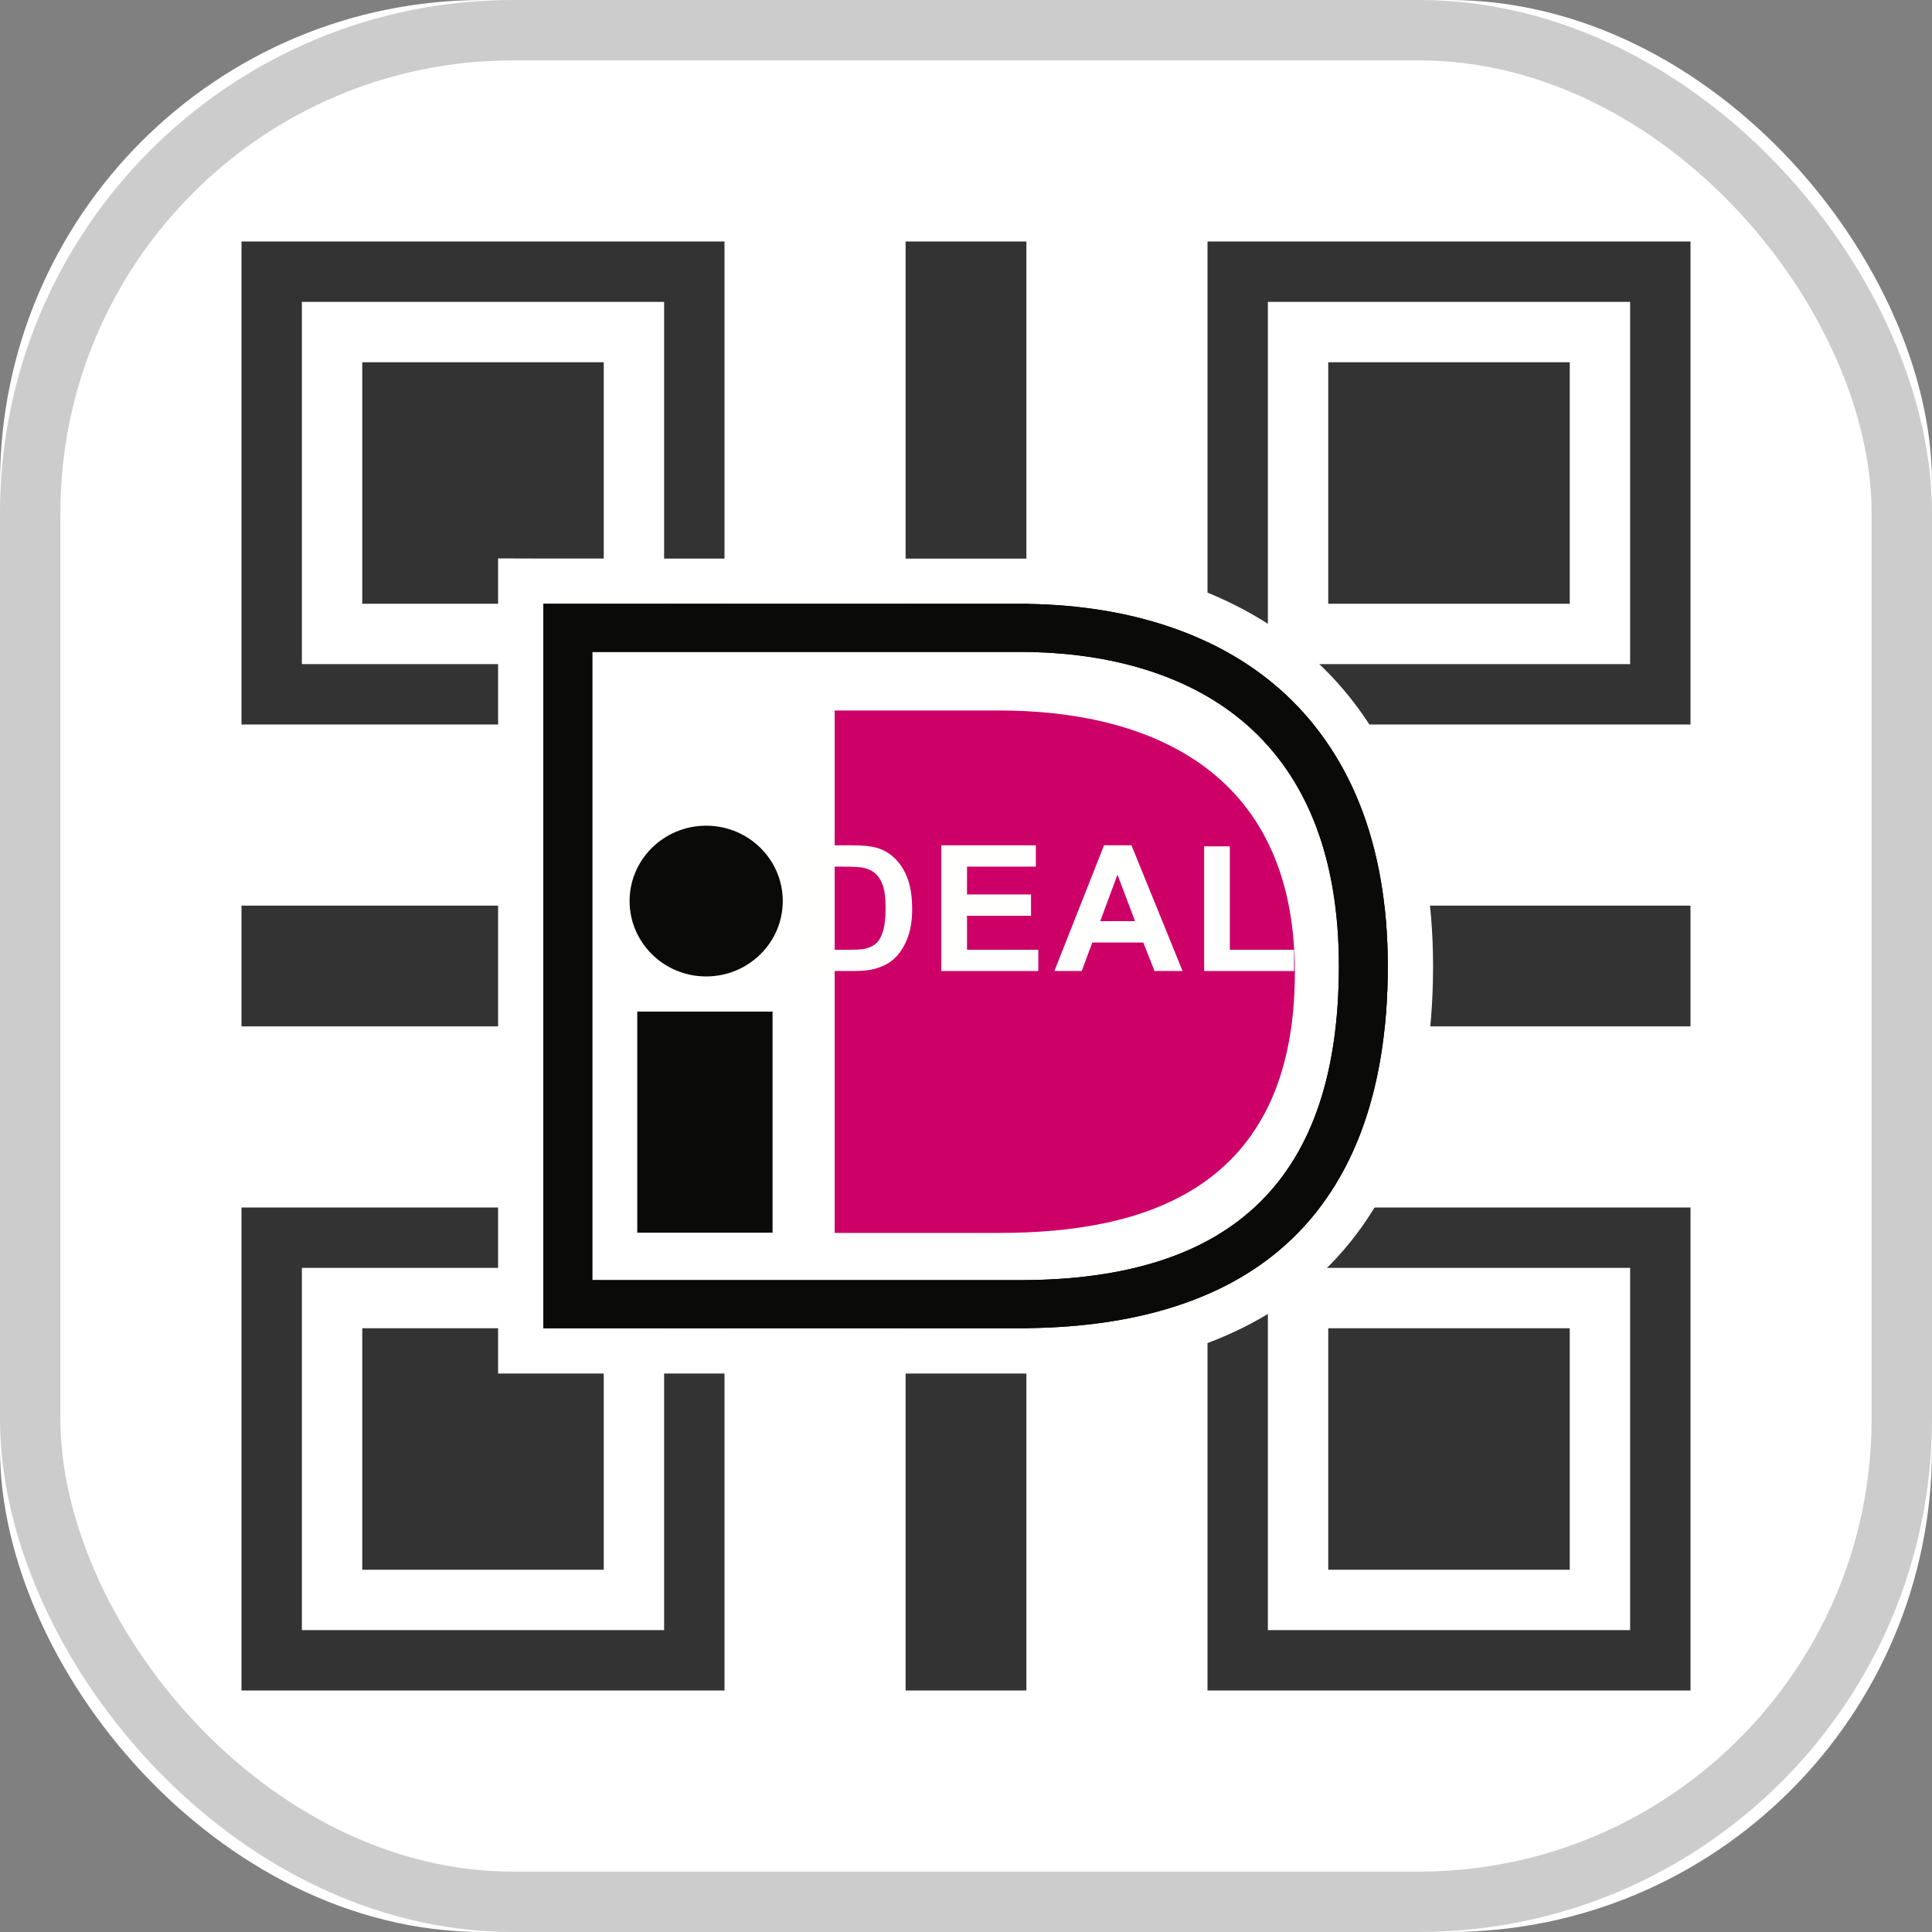 <svg xmlns="http://www.w3.org/2000/svg" xmlns:xlink="http://www.w3.org/1999/xlink" width="32" height="32" viewBox="0 0 32 32">
  <rect x="0" y="0" width="32" height="32" fill="#808080" stroke="none"/>
  <defs>
    <path id="ideal-qr-a" d="M0,0.001 L0,12 L8.041,12 C9.797,11.974 11.189,11.545 12.176,10.718 C13.377,9.713 13.986,8.125 13.986,6 C13.986,4.984 13.826,4.073 13.51,3.292 C13.208,2.545 12.761,1.909 12.183,1.403 C11.164,0.512 9.734,0.031 8.041,0.003 C8.041,0.003 5.361,0.002 0,0.001 Z"/>
  </defs>
  <g fill="none" fill-rule="evenodd">
    <rect width="32" height="32" fill="#FFF" rx="8"/>
    <g transform="translate(4 4)">
      <rect width="7" height="7" x=".5" y=".5" stroke="#333"/>
      <rect width="4" height="4" x="2" y="2" fill="#333"/>
    </g>
    <g transform="translate(20 4)">
      <rect width="7" height="7" x=".5" y=".5" stroke="#333"/>
      <rect width="4" height="4" x="2" y="2" fill="#333"/>
    </g>
    <g transform="translate(20 20)">
      <rect width="7" height="7" x=".5" y=".5" stroke="#333"/>
      <rect width="4" height="4" x="2" y="2" fill="#333"/>
    </g>
    <g transform="translate(4 20)">
      <rect width="7" height="7" x=".5" y=".5" stroke="#333"/>
      <rect width="4" height="4" x="2" y="2" fill="#333"/>
    </g>
    <g transform="translate(4 4)">
      <rect width="1" height="23" x="11.5" y=".5" stroke="#333"/>
      <rect width="24" height="2" y="11" fill="#333"/>
    </g>
    <rect width="31" height="31" x=".5" y=".5" stroke="#000" stroke-opacity=".2" rx="8"/>
    <g transform="translate(9 10)">
      <use fill="#FFF" xlink:href="#ideal-qr-a"/>
      <path stroke="#FFF" stroke-width=".75" d="M0,-0.374 C3.686,-0.373 3.686,-0.373 6.031,-0.372 C7.706,-0.372 7.706,-0.372 8.047,-0.372 C9.826,-0.343 11.341,0.169 12.43,1.121 C13.053,1.666 13.534,2.35 13.858,3.151 C14.193,3.98 14.361,4.938 14.361,6 C14.361,8.228 13.711,9.922 12.417,11.006 C11.358,11.892 9.885,12.348 8.041,12.375 L-0.375,12.375 L-0.375,-0.375 L0,-0.374 Z"/>
      <polygon fill="#0A0B09" points="1.555 10.417 3.796 10.417 3.796 6.755 1.555 6.755"/>
      <path fill="#0A0B09" d="M3.965,4.924 C3.965,5.613 3.397,6.173 2.696,6.173 C1.996,6.173 1.428,5.613 1.428,4.924 C1.428,4.235 1.996,3.676 2.696,3.676 C3.397,3.676 3.965,4.235 3.965,4.924"/>
      <path fill="#0A0B09" d="M7.889,0.798 C9.447,0.798 10.746,1.213 11.645,1.999 C12.661,2.888 13.176,4.234 13.176,6 C13.176,9.501 11.447,11.203 7.889,11.203 C7.612,11.203 1.521,11.203 0.81,11.203 C0.81,10.489 0.81,1.511 0.81,0.798 C1.521,0.798 7.612,0.798 7.889,0.798 Z M8.041,0.001 L0,0.001 L0,12 L8.041,12 L8.041,11.998 C9.797,11.974 11.189,11.545 12.176,10.718 C13.377,9.713 13.986,8.125 13.986,6 C13.986,4.984 13.826,4.073 13.51,3.292 C13.208,2.545 12.761,1.909 12.183,1.403 C11.164,0.512 9.734,0.031 8.041,0.003 C8.041,0.003 8.041,0.001 8.041,0.001 L8.041,0.001 Z"/>
      <path fill="#0A0B09" d="M7.889,0.798 C9.447,0.798 10.746,1.213 11.645,1.999 C12.661,2.888 13.176,4.234 13.176,6 C13.176,9.501 11.447,11.203 7.889,11.203 C7.612,11.203 1.521,11.203 0.81,11.203 C0.81,10.489 0.81,1.511 0.81,0.798 C1.521,0.798 7.612,0.798 7.889,0.798 Z M8.041,0.001 L0,0.001 L0,12 L8.041,12 L8.041,11.998 C9.797,11.974 11.189,11.545 12.176,10.718 C13.377,9.713 13.986,8.125 13.986,6 C13.986,4.984 13.826,4.073 13.51,3.292 C13.208,2.545 12.761,1.909 12.183,1.403 C11.164,0.512 9.734,0.031 8.041,0.003 C8.041,0.003 8.041,0.001 8.041,0.001 L8.041,0.001 Z"/>
      <path fill="#CD0067" d="M7.668,10.421 L4.825,10.421 L4.825,1.768 L7.668,1.768 L7.553,1.768 C9.924,1.768 12.447,2.688 12.447,6.106 C12.447,9.718 9.924,10.421 7.553,10.421 L7.668,10.421"/>
      <path fill="#FFFFFE" d="M4.761,4.354 L4.761,5.731 L5.081,5.731 C5.201,5.731 5.287,5.724 5.34,5.711 C5.409,5.694 5.467,5.665 5.513,5.624 C5.559,5.584 5.596,5.517 5.625,5.424 C5.654,5.331 5.668,5.204 5.668,5.043 C5.668,4.883 5.654,4.759 5.625,4.673 C5.596,4.587 5.555,4.52 5.503,4.472 C5.451,4.424 5.385,4.391 5.305,4.374 C5.245,4.361 5.128,4.354 4.954,4.354 L4.761,4.354 Z M4.335,4.001 L5.115,4.001 C5.291,4.001 5.426,4.015 5.518,4.041 C5.642,4.077 5.748,4.141 5.837,4.233 C5.925,4.325 5.993,4.437 6.039,4.57 C6.085,4.703 6.108,4.867 6.108,5.062 C6.108,5.234 6.086,5.381 6.043,5.505 C5.99,5.657 5.915,5.78 5.817,5.873 C5.742,5.944 5.642,6 5.516,6.039 C5.422,6.069 5.296,6.083 5.138,6.083 L4.335,6.083 L4.335,4.001 L4.335,4.001 Z"/>
      <polyline fill="#FFFFFE" points="6.591 6.083 6.591 4.001 8.157 4.001 8.157 4.354 7.017 4.354 7.017 4.815 8.077 4.815 8.077 5.168 7.017 5.168 7.017 5.731 8.198 5.731 8.198 6.083 6.591 6.083"/>
      <path fill="#FFFFFE" d="M9.8,5.258 L9.509,4.487 L9.223,5.258 L9.8,5.258 Z M10.587,6.083 L10.122,6.083 L9.937,5.611 L9.092,5.611 L8.917,6.083 L8.464,6.083 L9.286,4.001 L9.741,4.001 L10.587,6.083 L10.587,6.083 Z"/>
      <polyline fill="#FFFFFE" points="10.944 6.083 10.944 4.018 11.37 4.018 11.37 5.731 12.433 5.731 12.433 6.083 10.944 6.083"/>
    </g>
  </g>
</svg>
